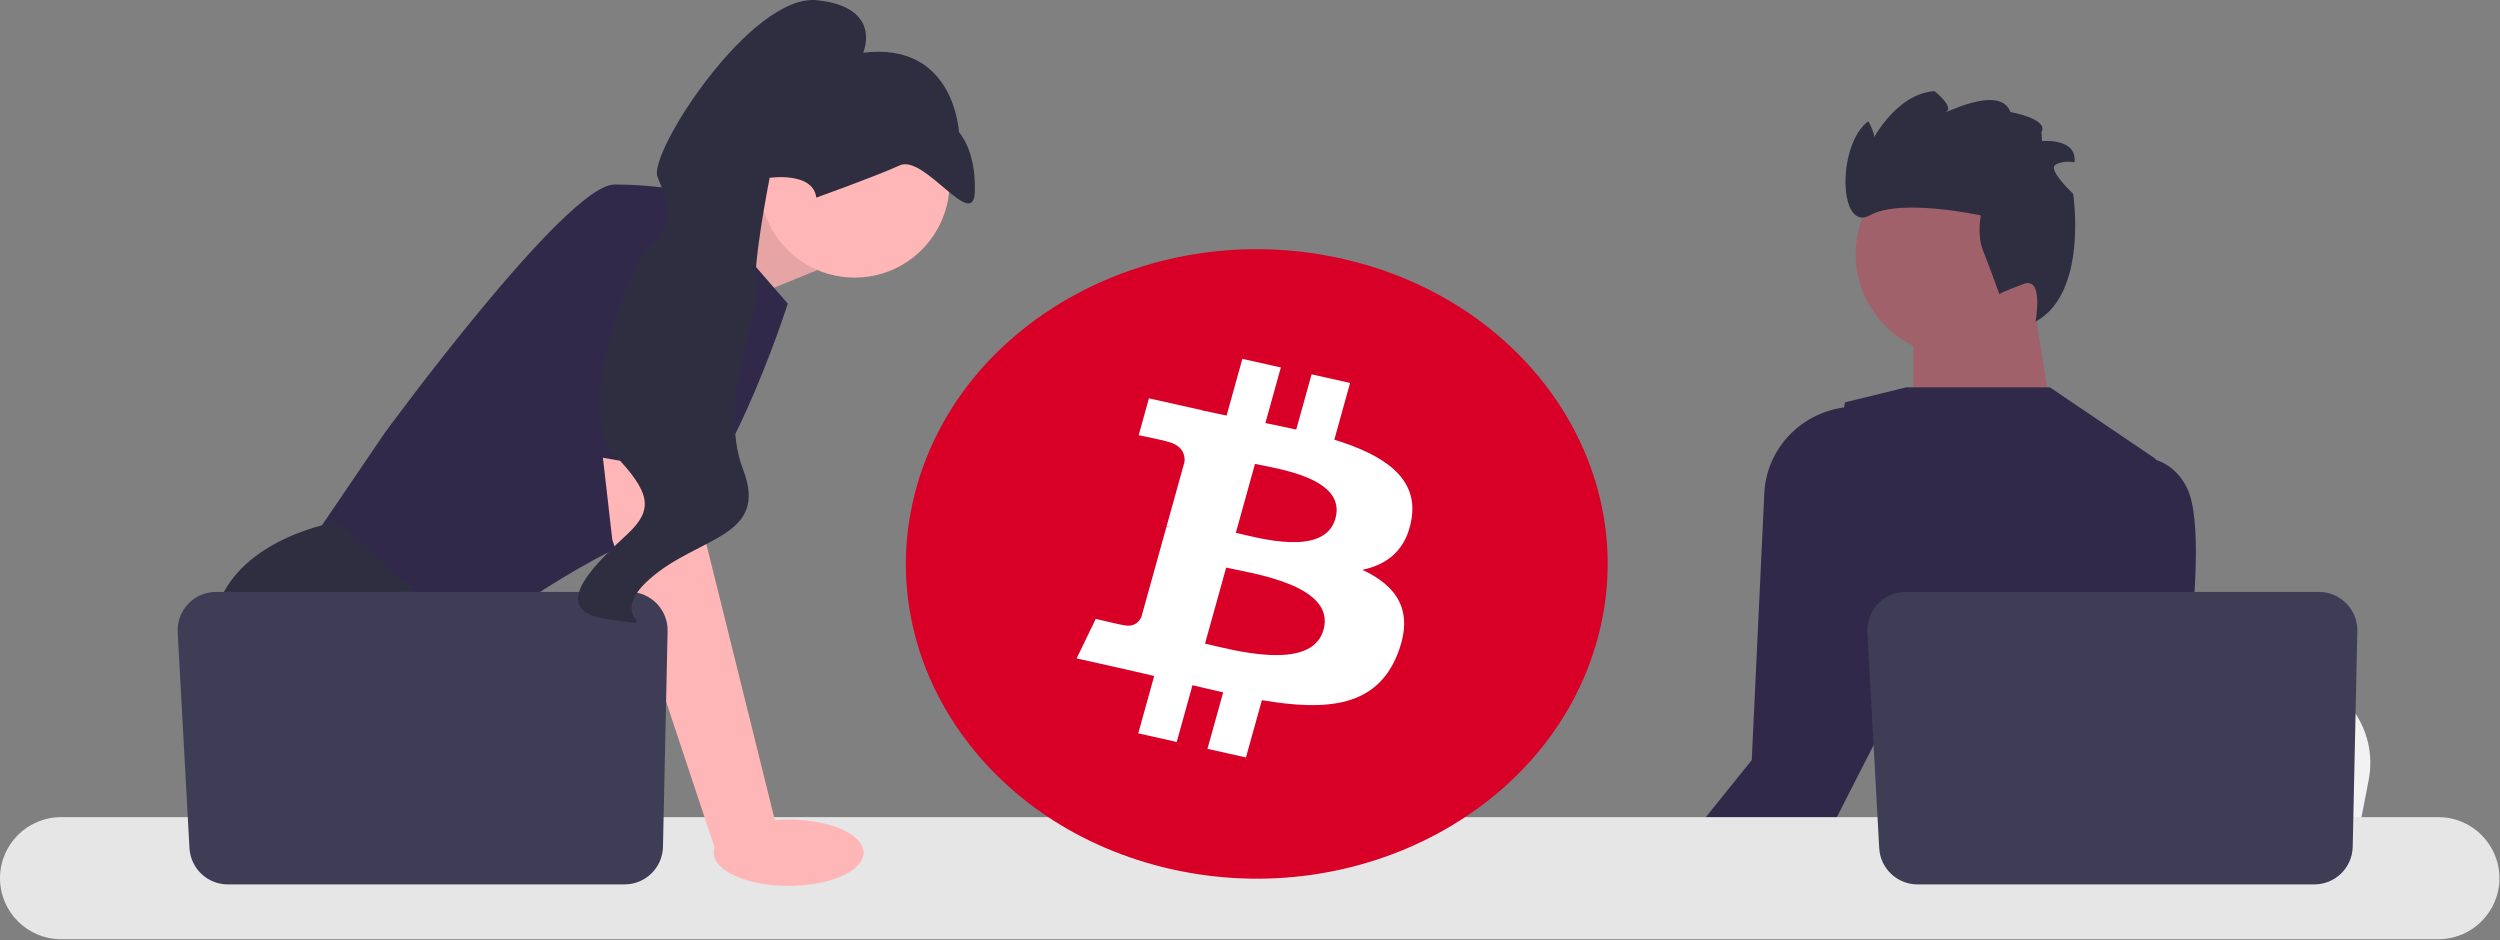 <svg width="867" height="326" viewBox="0 0 867 326" fill="none" xmlns="http://www.w3.org/2000/svg">
<rect x="0" y="0" width="867" height="326" fill="#808080" stroke="none"/>
<g clip-path="url(#clip0_2037_9291)">
<path d="M235.07 78.214L268.854 63.996L283.344 93.701L247.843 108.192L235.07 78.214Z" fill="#FFB6B6"/>
<path opacity="0.1" d="M235.07 78.214L268.854 63.996L283.344 93.701L247.843 108.192L235.07 78.214Z" fill="black"/>
<path d="M239.869 66.894L273.197 105.294C273.197 105.294 250.012 178.471 226.828 184.991C203.643 191.512 160.896 223.391 160.896 223.391L107.281 188.614L133.364 150.214C133.364 150.214 196.398 63.996 213.062 63.996C229.726 63.996 239.869 66.894 239.869 66.894Z" fill="#31294A"/>
<path d="M194.844 317.215H117.262L112.357 310.658L92.331 283.887L87.723 277.729C87.723 277.729 70.335 245.85 73.957 216.869C77.58 187.888 115.255 181.367 115.255 181.367H116.806L162.929 221.897L160.176 259.616L174.782 283.887L194.844 317.215Z" fill="#2F2E41"/>
<path d="M133.153 317.218H112.359V286.426L133.153 317.218Z" fill="#2F2E41"/>
<path d="M704.745 101.84L712.5 150.216L663.5 150.848V108.789L704.745 101.84Z" fill="#A0616A"/>
<path d="M821.464 270.47L818.877 283.888L812.458 317.217H683.5C684.507 309.747 685.884 298.995 687.354 287.388C687.499 286.229 687.652 285.062 687.796 283.888C691.484 254.712 695.52 221.695 695.52 221.695L712.474 223.753L745.367 227.738L758.771 229.361L794.664 233.715C812.559 235.882 824.869 252.763 821.464 270.47Z" fill="#F2F2F2"/>
<path d="M764.141 317.215H694.195C695.26 315.962 695.862 315.237 695.862 315.237L716.829 311.774L760.033 304.645C760.033 304.645 762.003 309.738 764.141 317.215Z" fill="#2F2E41"/>
<path d="M667.917 317.215H562.289C563.34 315.129 564.426 313.035 565.542 310.948C567.035 308.159 568.629 305.674 570.317 303.464C571.44 301.993 572.599 300.646 573.794 299.414C577.308 295.799 581.134 293.169 585.162 291.365C599.544 284.895 616.491 288.858 630.923 295.306C636.343 297.726 641.407 300.493 645.848 303.189C653.673 307.942 659.578 312.477 662.092 314.491C662.962 315.18 663.425 315.578 663.425 315.578L667.917 317.215Z" fill="#2F2E41"/>
<path d="M584.124 317.215H569.141L573.089 312.629L575.321 310.035L576.277 310.81L584.124 317.215Z" fill="#FFB6B6"/>
<path d="M769.256 317.216H640.233L645.848 303.189L653.564 283.888L657.441 274.194L654.238 260.566C654.238 260.566 652.659 259.45 650.253 257.443C641.682 250.343 622.606 232.056 626.989 213.276C631.974 191.903 638.234 150.25 639.559 141.273C639.726 140.15 639.813 139.541 639.813 139.541L658.433 134.977L659.049 134.825L661.049 134.332H710.925L747.608 159.176L747.6 159.437L745.361 227.738L744.405 256.958C744.405 256.958 743.253 261.174 743.528 267.724C743.71 272.216 744.557 277.802 746.905 283.888C749.39 290.358 753.57 297.386 760.432 304.247C765.612 309.428 768.126 313.789 769.256 317.216Z" fill="#31294A"/>
<path d="M758.771 229.359C757.547 239.401 756.373 246.537 756.373 246.537L743.535 267.723L733.739 283.887L716.836 311.774L714.358 315.867L712.59 317.215H659.562L662.098 314.491L687.355 287.386L690.623 283.887L695.919 278.199L712.474 223.751L731.986 159.58C731.986 159.58 739.89 156.827 747.607 159.435C751.664 160.805 755.678 163.659 758.438 169.195C763.72 179.758 761.148 209.971 758.771 229.359Z" fill="#31294A"/>
<path d="M665.489 227.607L650.26 257.443L636.762 283.888L630.93 295.307L628.633 299.813L608.948 317.216H564.375L571.722 308.087L574.453 304.682L585.169 291.365L591.182 283.888L607.506 263.587L611.86 171.125C612.582 155.789 624.266 143.392 639.474 141.288C639.507 141.284 639.537 141.279 639.566 141.273C644.507 140.28 652.361 139.991 658.44 145.866C658.65 146.062 658.853 146.272 659.056 146.489C660.077 147.569 661.041 148.837 661.925 150.322C662.012 150.467 662.099 150.619 662.178 150.771C662.432 151.235 662.678 151.742 662.903 152.286C670.663 170.355 665.489 227.607 665.489 227.607Z" fill="#31294A"/>
<path d="M678.774 123.372C698.229 123.372 714 107.6 714 88.145C714 68.689 698.229 52.918 678.774 52.918C659.318 52.918 643.547 68.689 643.547 88.145C643.547 107.6 659.318 123.372 678.774 123.372Z" fill="#A0616A"/>
<path d="M693.379 101.993C693.379 101.993 689.728 91.932 687.657 86.711C685.586 81.49 686.937 74.715 686.937 74.715C686.937 74.715 659.303 68.616 648.482 74.661C637.661 80.707 636.933 50.299 647.916 42.023C647.916 42.023 650.857 47.134 649.716 48.604L648.574 50.073C648.574 50.073 656.885 32.497 670.919 31.617C670.919 31.617 677.571 36.925 675.064 38.677C672.557 40.428 693.547 28.773 697.199 38.834C697.199 38.834 710.582 41.219 707.974 45.79L708.194 48.945C708.194 48.945 720.324 47.685 719.459 56.281C719.459 56.281 715.379 55.468 712.769 57.21C710.159 58.953 718.977 67.215 718.977 67.215C718.977 67.215 724.277 101.645 705.897 111.558C705.897 111.558 708.879 95.89 701.863 98.451C694.847 101.013 693.379 101.993 693.379 101.993Z" fill="#2F2E41"/>
<path d="M845.641 325.715H21.164C9.494 325.715 0 316.221 0 304.551C0 292.881 9.494 283.387 21.164 283.387H845.641C857.311 283.387 866.805 292.881 866.805 304.551C866.805 316.221 857.311 325.715 845.641 325.715Z" fill="#E6E6E6"/>
<path d="M817.525 218.878L815.922 293.68C815.766 300.922 809.852 306.711 802.609 306.711H665.007C657.935 306.711 652.097 301.183 651.711 294.122L647.622 219.32C647.205 211.691 653.278 205.277 660.917 205.277H804.212C811.678 205.277 817.684 211.414 817.525 218.878Z" fill="#3F3D56"/>
<path d="M296.383 96.269C314.565 96.269 329.305 81.53 329.305 63.348C329.305 45.165 314.565 30.426 296.383 30.426C278.201 30.426 263.461 45.165 263.461 63.348C263.461 81.53 278.201 96.269 296.383 96.269Z" fill="#FFB6B6"/>
<path d="M241.322 149.488L244.945 188.612L269.578 287.872L248.297 295.331L212.341 187.163L207.375 143.691L241.322 149.488Z" fill="#FFB6B6"/>
<path d="M231.525 218.878L229.922 293.68C229.766 300.922 223.852 306.711 216.609 306.711H79.007C71.935 306.711 66.097 301.183 65.711 294.122L61.622 219.32C61.205 211.691 67.278 205.277 74.917 205.277H218.212C225.678 205.277 231.684 211.414 231.525 218.878Z" fill="#3F3D56"/>
<path d="M273.5 307.215C287.859 307.215 299.5 302.066 299.5 295.715C299.5 289.364 287.859 284.215 273.5 284.215C259.141 284.215 247.5 289.364 247.5 295.715C247.5 302.066 259.141 307.215 273.5 307.215Z" fill="#FFB6B6"/>
<path d="M190.242 155.471L205.095 76.313C205.095 76.313 246.393 70.517 247.842 84.283C249.291 98.049 246.806 165.325 246.806 165.325L190.242 155.471Z" fill="#31294A"/>
<path d="M283.093 68.524C283.093 68.524 303.459 61.256 312.049 57.345C320.64 53.435 337.706 80.712 338.086 66.306C338.466 51.9 332.569 45.859 332.569 45.859C332.569 45.859 331.096 14.344 299.345 18.284C299.345 18.284 306.329 2.516 283.404 0.078C260.48 -2.36 224.815 52.999 228.009 61.272C231.203 69.545 235.032 76.385 225.97 85.231C216.908 94.077 199.94 144 212.85 157.434C225.761 170.868 226.608 176.698 217.762 185.055C208.917 193.413 188.008 211.586 210.615 214.74C233.222 217.895 208.547 215.539 225.401 200.714C242.254 185.889 266.848 186.495 257.665 162.71C248.482 138.924 264.436 104.84 262.44 99.67C260.444 94.499 266.913 61.665 266.913 61.665C266.913 61.665 281.968 59.453 283.093 68.524Z" fill="#2F2E41"/>
<path d="M553.903 221.981C537.647 280.458 471.607 316.046 406.396 301.463C341.212 286.884 301.53 227.654 317.794 169.18C334.042 110.697 400.083 75.105 465.274 89.684C530.481 104.264 570.159 163.501 553.903 221.981Z" fill="#D80027"/>
<path d="M489.511 180.024C491.934 165.499 479.603 157.691 462.742 152.482L468.211 132.807L454.857 129.822L449.532 148.979C446.022 148.194 442.416 147.454 438.833 146.721L444.196 127.438L430.85 124.453L425.377 144.122C422.471 143.528 419.618 142.941 416.849 142.324L416.864 142.262L398.448 138.138L394.895 150.93C394.895 150.93 404.803 152.966 404.594 153.093C410.003 154.304 410.98 157.513 410.817 160.058L404.587 182.473C404.959 182.558 405.442 182.681 405.975 182.872C405.53 182.773 405.054 182.664 404.564 182.558L395.831 213.957C395.169 215.431 393.492 217.641 389.711 216.802C389.844 216.976 380.005 214.629 380.005 214.629L373.375 228.339L390.753 232.224C393.986 232.95 397.155 233.711 400.273 234.427L394.747 254.328L408.086 257.313L413.559 237.624C417.203 238.511 420.74 239.329 424.201 240.1L418.747 259.697L432.101 262.682L437.627 242.819C460.399 246.684 477.522 245.125 484.73 226.653C490.538 211.781 484.441 203.202 472.46 197.608C481.185 195.803 487.758 190.656 489.511 180.024ZM458.999 218.395C454.873 233.268 426.951 225.228 417.899 223.212L425.232 196.847C434.284 198.873 463.312 202.885 458.999 218.395ZM463.13 179.809C459.364 193.337 436.125 186.464 428.587 184.779L435.235 160.867C442.774 162.552 467.051 165.697 463.13 179.809Z" fill="white"/>
</g>
<defs>
<clipPath id="clip0_2037_9291">
<rect width="866.805" height="325.716" fill="white"/>
</clipPath>
</defs>
</svg>

